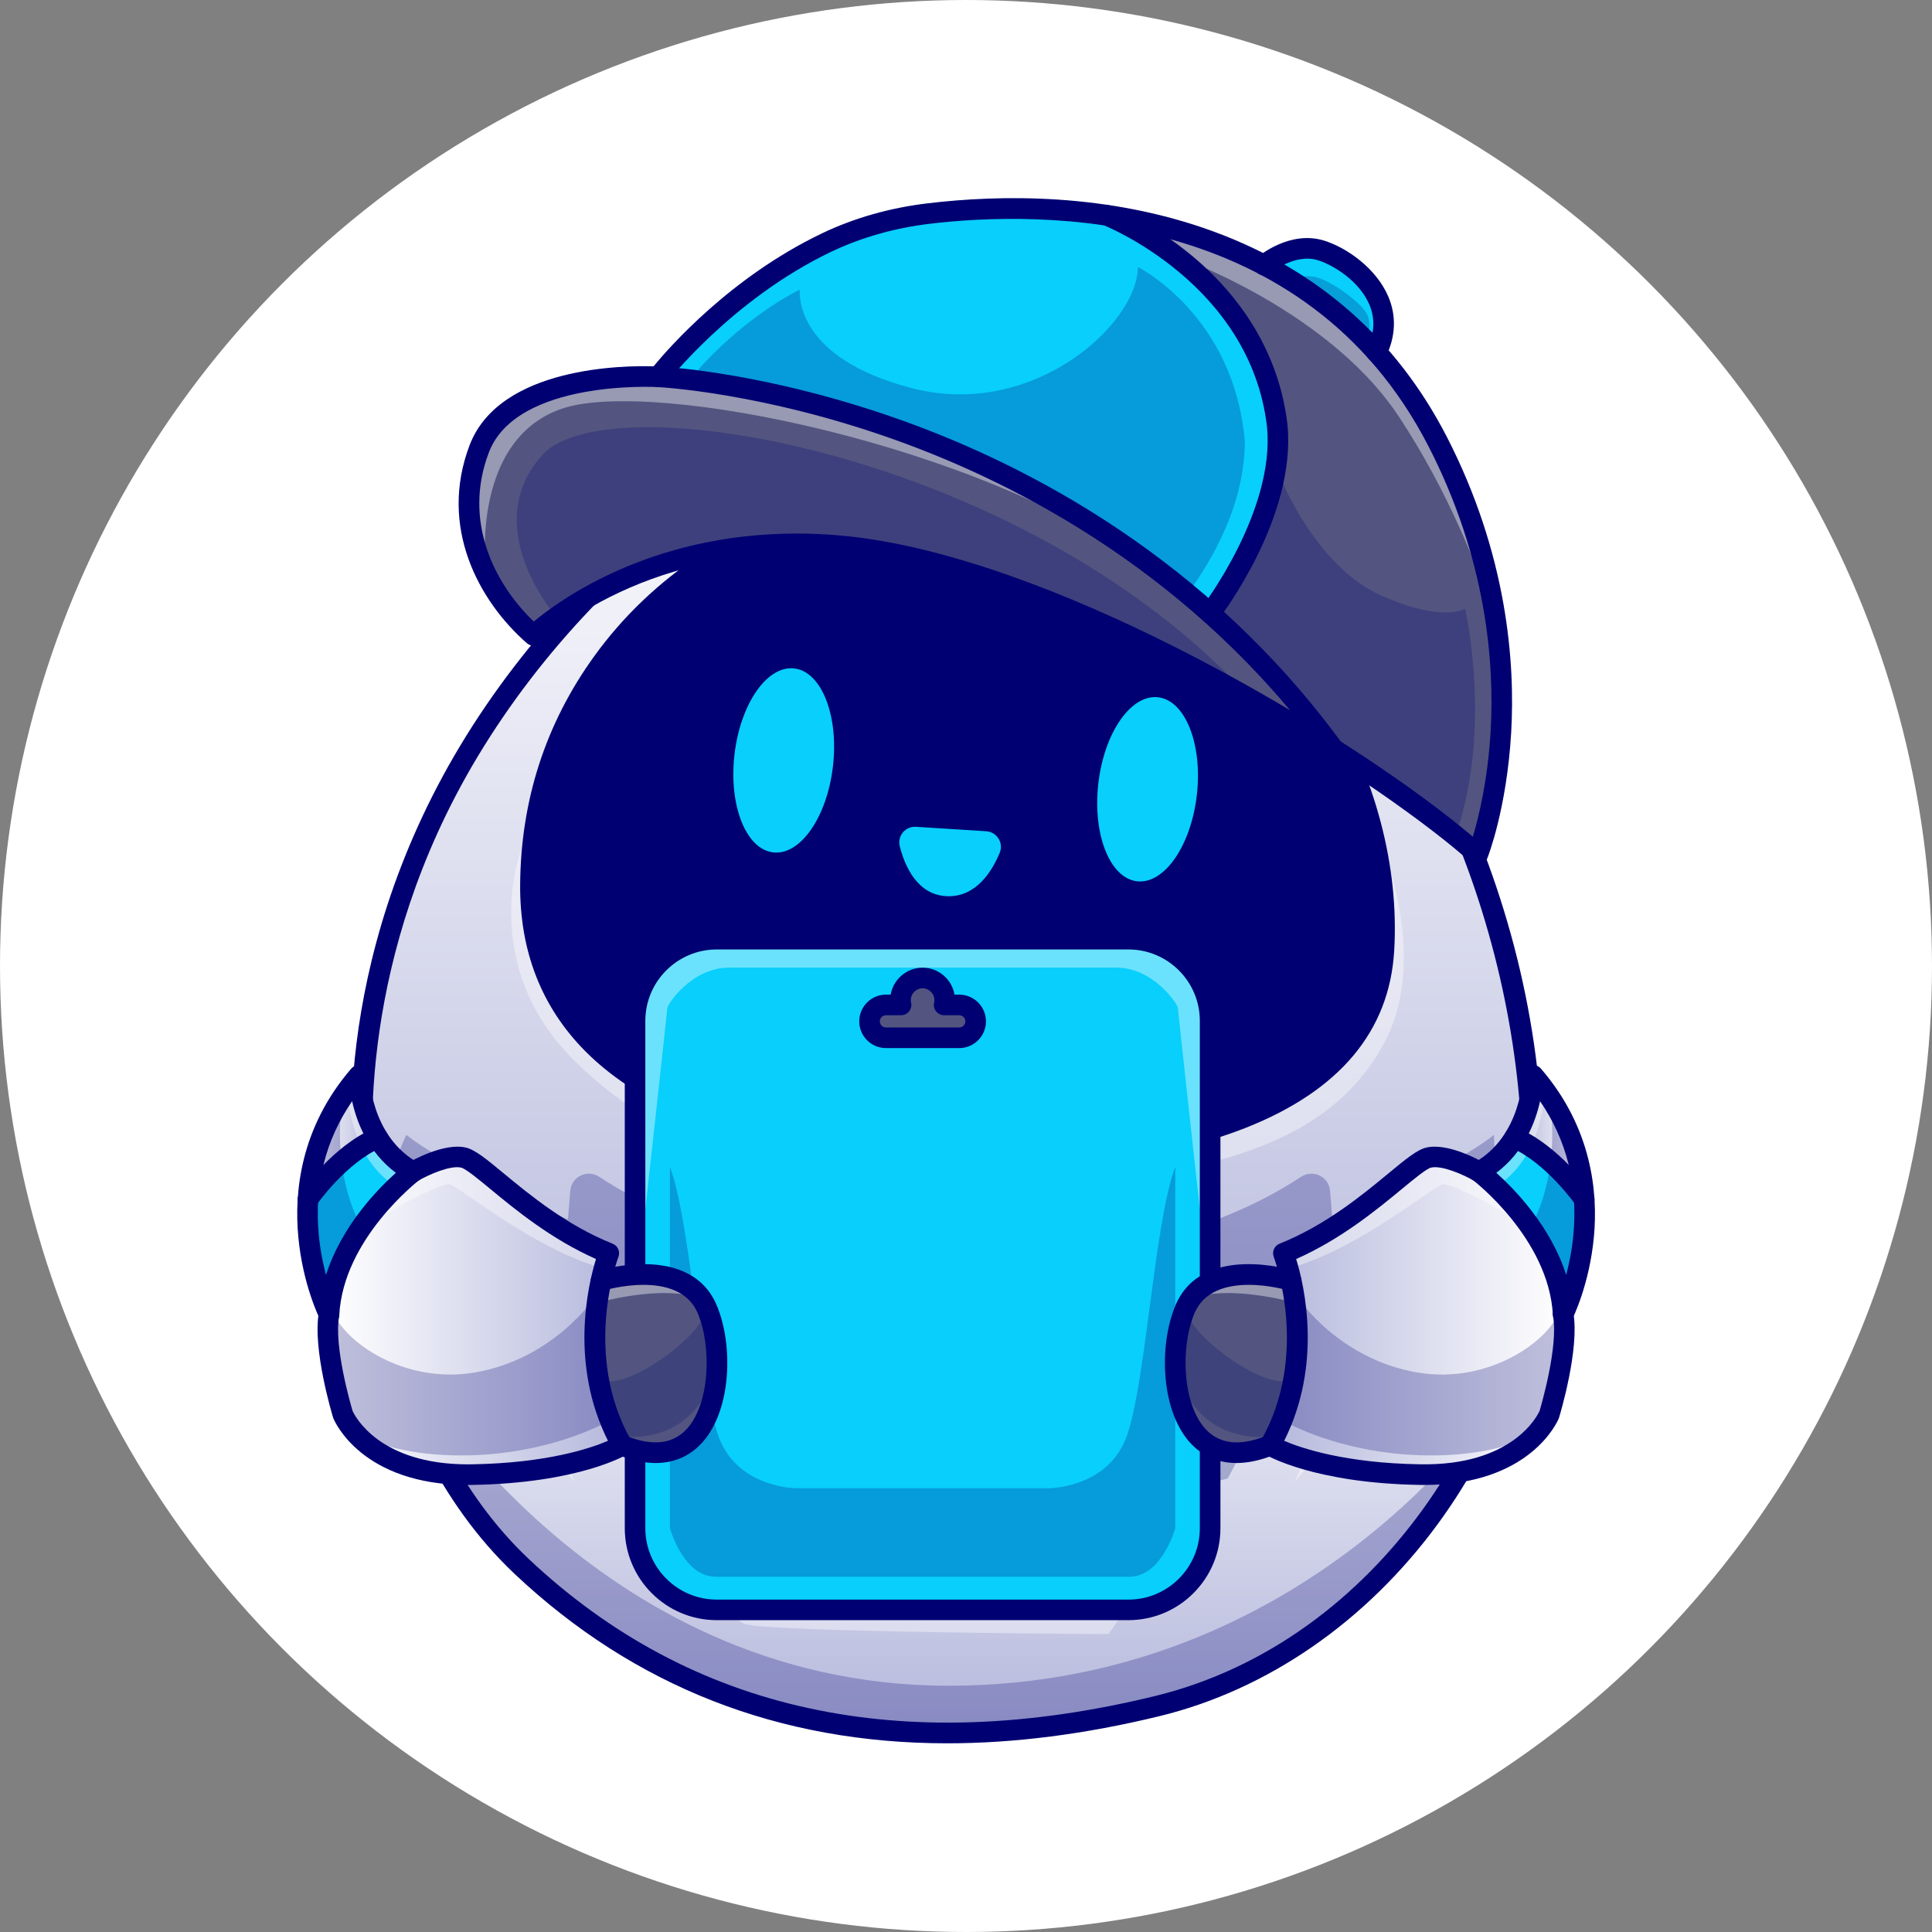 <svg width="39" height="39" viewBox="0 0 39 39" fill="none" xmlns="http://www.w3.org/2000/svg">
<rect x="0" y="0" width="39" height="39" fill="#808080" stroke="none"/>
<g clip-path="url(#clip0_122_1707)">
<circle cx="19.5" cy="19.5" r="19.5" fill="white"/>
<path d="M7.37 24.606C7.37 24.606 7.821 30.142 12.105 32.818C16.39 35.495 20.548 35.307 23.777 34.327C27.007 33.346 29.181 30.431 29.896 29.084C30.612 27.738 30.84 25.931 30.858 24.92L30.606 24.991C30.606 24.991 27.913 26.763 25.58 27.26C25.58 27.26 24.288 29.414 24.186 29.414C24.084 29.414 23.647 29.414 23.647 29.414L23.516 29.669C23.516 29.669 22.876 31.727 22.205 32.45L15.28 32.354C15.28 32.354 13.88 31.116 13.619 29.218L13.393 28.89L12.39 28.386L11.496 26.721C11.496 26.721 7.64 24.468 7.613 24.46C7.586 24.451 7.487 24.459 7.449 24.46C7.411 24.461 7.37 24.606 7.37 24.606Z" fill="url(#paint0_linear_122_1707)"/>
<path d="M22.834 10.788C21.456 10.142 20.353 9.934 19.391 9.934C18.508 9.934 17.744 10.109 16.991 10.281C15.042 10.728 13.344 11.841 12.211 13.413C11.269 14.722 10.785 16.217 10.773 17.859C10.764 19.125 11.179 20.191 12.007 21.025C13.874 22.905 17.474 23.3 20.165 23.3C21.917 23.3 27.648 23.003 27.871 19.172C28.066 15.829 25.901 12.225 22.834 10.788Z" fill="#000072"/>
<path d="M20.107 7.889C18.205 7.889 16.016 8.745 13.945 10.3C11.936 11.808 10.206 13.831 9.073 15.996C6.9 20.151 7.406 23.862 7.455 24.178C8.427 25.069 11.465 26.704 11.496 26.721C11.507 26.726 11.515 26.735 11.522 26.745L12.475 28.402L13.573 28.985C13.668 28.533 14.058 26.787 14.419 26.546C14.834 26.27 21.163 26.326 22.027 26.615C22.901 26.906 23.527 28.992 23.628 29.348H24.164C24.296 29.205 25.059 27.985 25.524 27.226C25.533 27.211 25.548 27.2 25.564 27.196C28.206 26.559 30.577 24.938 30.847 24.749C31.146 19.88 29.314 14.833 25.944 11.242C24.002 9.173 21.766 7.889 20.107 7.889ZM28.002 19.18C27.772 23.125 21.946 23.431 20.165 23.431C17.449 23.431 13.813 23.03 11.914 21.117C11.061 20.257 10.633 19.161 10.642 17.858C10.654 16.189 11.146 14.668 12.105 13.337C13.257 11.738 14.982 10.608 16.962 10.154C18.482 9.806 20.204 9.411 22.89 10.67C24.387 11.371 25.729 12.606 26.669 14.146C27.626 15.715 28.1 17.503 28.002 19.18Z" fill="url(#paint1_linear_122_1707)"/>
<path d="M15.284 32.304C15.286 32.305 15.286 32.306 15.287 32.307C15.288 32.309 15.289 32.309 15.29 32.31C15.466 32.513 22.088 32.627 22.091 32.622C22.091 32.622 22.092 32.622 22.092 32.621C22.093 32.621 22.093 32.62 22.093 32.619C22.103 32.605 23.11 31.173 23.511 29.415C23.454 29.214 22.819 27.017 21.986 26.739C21.531 26.587 19.672 26.507 18.031 26.495C16.17 26.481 14.649 26.55 14.492 26.655C14.199 26.85 13.812 28.471 13.685 29.09C13.713 30.885 15.269 32.29 15.284 32.304Z" fill="#08CFFC"/>
<g opacity="0.25">
<path d="M11.845 29.017C11.879 29.059 13.647 29.83 13.647 29.83C13.647 29.83 13.647 29.829 13.647 29.829C13.595 29.603 13.561 29.367 13.555 29.124L12.397 28.509C12.386 28.503 12.377 28.494 12.371 28.483L11.418 26.827C11.219 26.72 8.7 25.183 7.495 24.386C7.54 24.57 7.473 24.983 7.595 25.412C7.595 25.412 10.477 26.956 10.933 27.234C11.389 27.513 11.811 28.974 11.845 29.017Z" fill="#00116B"/>
</g>
<g opacity="0.25">
<path d="M24.788 29.838C24.822 29.796 25.685 27.983 26.182 27.786C26.693 27.582 30.564 26.006 30.831 25.899C30.963 25.489 30.808 25.036 30.858 24.861C29.867 25.443 27.321 26.903 25.622 27.317C24.298 29.479 24.231 29.479 24.186 29.479H23.63C23.579 29.696 23.519 29.908 23.454 30.113C23.454 30.113 23.454 30.113 23.454 30.113C23.454 30.113 24.754 29.881 24.788 29.838Z" fill="#00116B"/>
</g>
<g opacity="0.25">
<path d="M15.528 31.987C15.898 32.454 16.473 32.33 17.066 32.395L18.579 32.38L20.506 32.447C21.12 32.427 21.586 32.574 21.893 32.042C22.026 31.814 22.163 31.598 22.26 31.396C22.692 30.5 22.9 29.974 23.012 29.152C23.012 29.152 22.422 30.501 21.273 31.295C20.123 32.089 18.598 31.898 18.598 31.898C18.598 31.898 17.062 31.974 15.913 31.18C14.764 30.386 14.184 29.152 14.184 29.152C14.295 29.974 14.696 30.718 15.114 31.396C15.235 31.591 15.372 31.791 15.528 31.987Z" fill="#00116B"/>
</g>
<g opacity="0.25">
<path d="M25.276 26.588L30.192 24.295C30.209 23.937 30.157 22.908 30.157 22.908C29.334 23.58 26.896 24.616 26.896 24.616L26.849 24.038C26.826 23.75 26.503 23.597 26.262 23.756C23.423 25.637 19.18 25.57 19.18 25.57C19.18 25.57 14.938 25.637 12.098 23.756C11.858 23.597 11.535 23.75 11.512 24.038L11.465 24.616C11.465 24.616 9.027 23.58 8.204 22.908C8.204 22.908 7.917 23.478 7.934 23.835L11.938 26.17L12.791 27.944L13.708 28.392C13.708 28.392 13.708 28.392 13.708 28.392C13.877 27.7 14.155 26.722 14.419 26.546C14.834 26.27 21.163 26.326 22.027 26.615C22.706 26.841 23.235 28.15 23.484 28.89L24.047 28.818L25.276 26.588Z" fill="#000072"/>
</g>
<g opacity="0.4">
<path d="M9.626 28.103C9.751 28.183 10.52 28.38 10.553 28.424C10.586 28.468 11.268 29.567 11.599 29.905C11.599 29.905 10.844 28.209 10.805 28.163C10.765 28.116 9.255 27.633 9.255 27.666C9.255 27.699 9.5 28.024 9.626 28.103Z" fill="white"/>
</g>
<g opacity="0.4">
<path d="M27.183 28.424C27.217 28.38 27.985 28.183 28.111 28.103C28.237 28.024 28.482 27.699 28.482 27.666C28.482 27.633 26.972 28.116 26.932 28.163C26.892 28.209 26.137 29.905 26.137 29.905C26.468 29.567 27.15 28.468 27.183 28.424Z" fill="white"/>
</g>
<g opacity="0.4">
<path d="M23.263 28.66C23.13 28.098 22.458 27.29 22.267 26.9C22.216 26.809 22.164 26.731 22.112 26.669C22.107 26.665 22.101 26.659 22.095 26.655C21.992 26.587 21.313 26.534 20.339 26.509C19.796 26.5 19.211 26.496 18.707 26.494C18.657 26.494 18.606 26.495 18.555 26.495C18.468 26.496 18.381 26.497 18.293 26.498C18.205 26.497 18.118 26.496 18.031 26.495C17.98 26.495 17.93 26.494 17.879 26.494C17.375 26.496 16.79 26.5 16.247 26.509C15.273 26.534 14.594 26.587 14.492 26.655C14.486 26.659 14.48 26.665 14.474 26.669C14.422 26.731 14.37 26.809 14.319 26.9C14.129 27.29 13.928 28.033 13.795 28.595C13.795 28.657 13.801 28.707 13.815 28.742C13.815 28.742 14.728 27.038 14.791 27.006C14.827 26.988 16.203 26.991 17.406 26.996V27.006C17.406 27.006 21.561 27.029 21.849 27.24C22.242 27.528 23.363 29.152 23.363 29.152C23.377 29.117 23.263 28.722 23.263 28.66Z" fill="white"/>
</g>
<g opacity="0.25">
<path d="M16.247 26.509C16.79 26.5 17.375 26.496 17.879 26.494C17.285 26.491 16.73 26.497 16.247 26.509Z" fill="#00116B"/>
</g>
<g opacity="0.4">
<path d="M16.247 26.509C16.79 26.5 17.375 26.496 17.879 26.494C17.285 26.491 16.73 26.497 16.247 26.509Z" fill="white"/>
</g>
<g opacity="0.4">
<path d="M10.502 17.213C10.502 17.213 9.657 19.501 11.6 21.416C13.542 23.332 16.084 24.021 20.634 23.912C25.183 23.803 27.074 22.686 27.949 21.038C28.825 19.389 27.949 17.253 27.949 17.253C27.949 17.253 28.78 20.414 25.968 22.065C23.156 23.716 17.814 23.811 14.155 22.445C10.497 21.079 10.638 18.126 10.502 17.213Z" fill="white"/>
</g>
<path d="M16.815 15.463C16.932 14.438 16.581 13.555 16.032 13.493C15.483 13.43 14.943 14.211 14.826 15.237C14.709 16.262 15.059 17.145 15.609 17.207C16.158 17.27 16.698 16.489 16.815 15.463Z" fill="#08CFFC"/>
<path d="M24.16 16.046C24.277 15.02 23.926 14.138 23.377 14.075C22.828 14.013 22.288 14.793 22.171 15.819C22.054 16.845 22.404 17.727 22.953 17.79C23.503 17.853 24.043 17.072 24.16 16.046Z" fill="#08CFFC"/>
<g opacity="0.4">
<path d="M13.5 29.973C13.5 29.973 14.498 32.623 15.05 32.787C15.603 32.95 22.377 32.987 22.377 32.987C22.377 32.987 23.15 31.985 23.364 30.7C23.364 30.7 22.145 32.431 22.063 32.445C21.981 32.459 15.28 32.354 15.28 32.354L13.5 29.973Z" fill="white"/>
</g>
<g opacity="0.25">
<path d="M8.214 27.554C8.214 27.554 11.898 34.029 19.152 34.029C26.406 34.029 30.136 28.386 30.136 28.386C30.136 28.386 28.127 34.968 19.727 34.968C11.328 34.968 8.841 29.62 8.214 27.665" fill="#000072"/>
</g>
<path d="M24.186 29.622H23.578C23.484 29.622 23.402 29.559 23.377 29.468C23.134 28.569 22.528 27.07 21.941 26.874C21.046 26.576 15.049 26.581 14.565 26.778C14.378 26.926 14.031 28.105 13.822 29.126C13.809 29.19 13.767 29.244 13.707 29.272C13.648 29.3 13.579 29.299 13.521 29.268L12.33 28.634C12.296 28.616 12.267 28.588 12.248 28.555L11.314 26.933C10.888 26.703 8.173 25.22 7.252 24.363C7.219 24.332 7.197 24.291 7.189 24.246C7.161 24.086 6.527 20.274 8.831 15.87C9.982 13.67 11.74 11.614 13.781 10.081C15.899 8.491 18.146 7.615 20.107 7.615C21.865 7.615 24.121 8.901 26.143 11.055C27.701 12.715 28.985 14.75 29.853 16.94C30.861 19.48 31.287 22.124 31.117 24.798C31.113 24.86 31.082 24.917 31.031 24.954C30.929 25.027 28.522 26.742 25.712 27.441C25.611 27.607 25.351 28.029 25.087 28.448C24.348 29.622 24.327 29.622 24.186 29.622ZM23.735 29.206H24.095C24.289 28.947 24.952 27.888 25.403 27.151C25.431 27.104 25.478 27.071 25.531 27.058C28.016 26.459 30.262 24.978 30.709 24.672C30.984 19.863 29.168 14.885 25.84 11.339C23.924 9.299 21.728 8.031 20.107 8.031C18.235 8.031 16.077 8.877 14.031 10.414C12.038 11.91 10.322 13.916 9.199 16.062C7.129 20.021 7.515 23.575 7.588 24.107C8.585 24.992 11.533 26.579 11.563 26.595C11.597 26.614 11.626 26.641 11.645 26.675L12.578 28.295L13.473 28.771C13.63 28.056 13.976 26.671 14.34 26.428C14.652 26.22 17.026 26.215 18.033 26.222C19.648 26.234 21.557 26.308 22.073 26.48C22.953 26.774 23.562 28.621 23.735 29.206Z" fill="#000072"/>
<path d="M21.663 32.66C18.936 32.66 15.275 32.562 15.235 32.561C15.187 32.56 15.139 32.541 15.103 32.509C15.035 32.448 13.438 31.007 13.411 29.087C13.41 28.972 13.502 28.878 13.616 28.877C13.617 28.877 13.618 28.877 13.619 28.877C13.733 28.877 13.825 28.968 13.827 29.081C13.848 30.628 15.055 31.885 15.326 32.148C15.908 32.163 19.567 32.253 22.1 32.243C22.311 31.947 23.043 30.846 23.375 29.368C23.401 29.256 23.512 29.186 23.624 29.211C23.736 29.236 23.806 29.348 23.781 29.459C23.37 31.283 22.41 32.526 22.369 32.578C22.33 32.628 22.27 32.658 22.207 32.658C22.031 32.659 21.849 32.66 21.663 32.66Z" fill="#021168"/>
<path d="M20.166 23.574C17.422 23.574 13.747 23.165 11.813 21.218C10.932 20.33 10.49 19.199 10.5 17.857C10.512 16.158 11.013 14.609 11.99 13.254C13.161 11.627 14.916 10.477 16.93 10.015C18.472 9.662 20.22 9.261 22.95 10.541C24.472 11.254 25.836 12.508 26.79 14.072C27.763 15.666 28.244 17.483 28.144 19.188C28.049 20.817 27.039 22.021 25.141 22.769C23.365 23.469 21.261 23.574 20.166 23.574ZM17.023 10.42C15.107 10.859 13.44 11.952 12.327 13.497C11.402 14.781 10.927 16.248 10.915 17.86C10.907 19.087 11.308 20.119 12.108 20.925C13.941 22.771 17.501 23.158 20.166 23.158C21.885 23.158 27.513 22.87 27.729 19.164C27.921 15.876 25.791 12.331 22.774 10.917C20.174 9.698 18.572 10.066 17.023 10.42Z" fill="#000072"/>
<path d="M19.121 35.191C15.732 35.191 12.809 34.049 10.393 31.776C8.833 30.308 8.045 28.331 7.657 26.931C7.239 25.419 7.188 24.267 7.186 24.219C7.181 24.104 7.27 24.008 7.385 24.003C7.498 23.998 7.596 24.087 7.601 24.202C7.603 24.247 7.824 28.787 10.678 31.474C13.952 34.554 18.203 35.484 23.315 34.237C27.875 33.124 30.7 28.464 30.702 24.785C30.702 24.67 30.795 24.577 30.91 24.577C30.91 24.577 30.91 24.577 30.91 24.577C31.025 24.577 31.118 24.67 31.118 24.785C31.116 26.772 30.353 28.951 29.023 30.765C27.579 32.734 25.587 34.11 23.413 34.641C21.91 35.007 20.478 35.191 19.121 35.191Z" fill="#000072"/>
<path d="M27.77 6.99C27.895 6.685 27.898 6.383 27.773 6.092C27.548 5.566 26.978 5.221 26.65 5.118C26.228 4.986 25.815 5.22 25.643 5.338C26.399 5.746 27.123 6.285 27.77 6.99Z" fill="#08CFFC"/>
<path d="M10.771 12.739C10.937 12.589 11.554 12.07 12.592 11.618C13.401 11.266 14.586 10.912 16.078 10.912C16.627 10.912 17.217 10.96 17.845 11.073C20.684 11.585 24.082 13.27 26.652 14.874C23.996 11.391 20.57 9.623 18.133 8.75C15.416 7.777 13.307 7.673 13.286 7.672C13.286 7.672 13.286 7.672 13.286 7.672C13.286 7.672 13.285 7.672 13.285 7.672C13.256 7.67 10.336 7.508 9.735 9.083C9.165 10.578 9.889 11.943 10.771 12.739Z" fill="#535580"/>
<path d="M25.848 8.588C26.013 10.265 24.748 12.06 24.518 12.371C25.373 13.138 26.202 14.031 26.962 15.07C28.163 15.836 29.161 16.573 29.8 17.14C30.005 16.539 31.055 13.006 28.96 8.938C28.608 8.254 28.199 7.668 27.751 7.165C27.742 7.159 27.736 7.151 27.731 7.142C27.06 6.394 26.3 5.834 25.506 5.416C25.492 5.413 25.479 5.407 25.469 5.396C24.591 4.939 23.674 4.656 22.792 4.489C23.667 4.953 25.574 6.222 25.848 8.588Z" fill="#535580"/>
<path d="M24.427 12.362C24.662 12.039 25.882 10.273 25.725 8.68C25.392 5.802 22.569 4.586 22.332 4.489C20.905 4.279 19.608 4.354 18.769 4.454C18.032 4.541 17.341 4.738 16.715 5.037C14.965 5.876 13.74 7.255 13.428 7.629C13.924 7.667 15.825 7.861 18.18 8.704C19.963 9.342 22.271 10.457 24.427 12.362Z" fill="#08CFFC"/>
<g opacity="0.25">
<path d="M10.958 9.175C9.798 10.44 10.866 11.996 11.189 12.407C11.502 12.182 11.971 11.888 12.592 11.618C13.401 11.266 14.586 10.912 16.079 10.912C16.628 10.912 17.217 10.96 17.846 11.073C19.941 11.451 22.34 12.468 24.487 13.62C24.9 13.836 25.128 13.972 25.128 13.972C20.622 9.139 12.308 7.703 10.958 9.175Z" fill="#000072"/>
</g>
<g opacity="0.25">
<path d="M22.97 5.391C22.97 6.522 20.875 8.465 18.425 7.84C15.976 7.215 16.145 5.847 16.145 5.847C14.852 6.506 13.971 7.607 13.971 7.607C13.971 7.607 13.972 7.607 13.972 7.607C14.812 7.711 16.357 7.975 18.173 8.625C19.843 9.224 21.975 10.24 24.011 11.933C24.447 11.323 25.128 10.201 25.128 8.904C24.905 6.353 22.97 5.391 22.97 5.391Z" fill="#000072"/>
</g>
<g opacity="0.25">
<path d="M29.575 12.284C29.575 12.284 29.153 12.587 27.865 12.013C26.577 11.438 25.859 9.673 25.859 9.673C25.838 9.655 25.8 9.704 25.754 9.789C25.467 11.038 24.693 12.134 24.518 12.371C25.373 13.138 26.202 14.031 26.962 15.07C27.938 15.693 28.779 16.295 29.404 16.804C30.127 14.668 29.575 12.284 29.575 12.284Z" fill="#000072"/>
</g>
<g opacity="0.25">
<path d="M27.617 6.397C27.541 6.153 26.999 5.766 26.679 5.633C26.435 5.532 26.211 5.585 26.119 5.616C26.642 5.945 27.145 6.342 27.61 6.821C27.637 6.745 27.672 6.574 27.617 6.397Z" fill="#00116B"/>
</g>
<g opacity="0.4">
<path d="M11.355 8.246C13.179 7.635 19.799 8.969 23.24 11.49C21.435 10.131 19.604 9.277 18.133 8.75C15.416 7.777 13.307 7.673 13.287 7.672C13.286 7.672 13.286 7.672 13.286 7.672C13.286 7.672 13.286 7.672 13.285 7.672C13.256 7.67 10.336 7.508 9.735 9.083C9.417 9.917 9.502 10.711 9.792 11.388C9.756 10.748 9.777 8.774 11.355 8.246Z" fill="white"/>
</g>
<g opacity="0.4">
<path d="M28.241 8.414C29.245 9.937 29.824 11.462 30.073 12.205C29.893 11.195 29.552 10.088 28.96 8.938C28.608 8.254 28.199 7.667 27.751 7.164C27.742 7.158 27.736 7.151 27.731 7.142C27.06 6.394 26.3 5.833 25.506 5.415C25.492 5.413 25.479 5.407 25.469 5.396C24.591 4.939 23.674 4.656 22.792 4.489C23.088 4.646 23.503 4.896 23.932 5.248C24.326 5.398 26.946 6.451 28.241 8.414Z" fill="white"/>
</g>
<path d="M29.829 17.461C29.778 17.461 29.728 17.442 29.689 17.407C28.099 15.967 22.418 12.176 17.797 11.342C15.536 10.934 13.787 11.399 12.719 11.861C11.558 12.363 10.923 12.97 10.917 12.976C10.839 13.051 10.717 13.055 10.635 12.983C9.664 12.133 8.85 10.637 9.48 8.986C10.088 7.391 12.624 7.377 13.193 7.395C13.494 7.028 14.742 5.597 16.59 4.712C17.242 4.4 17.962 4.195 18.729 4.104C20.183 3.93 22.364 3.889 24.502 4.675C26.606 5.449 28.187 6.841 29.203 8.812C30.428 11.193 30.587 13.377 30.505 14.79C30.415 16.327 30.038 17.29 30.022 17.33C29.997 17.393 29.942 17.44 29.876 17.456C29.86 17.459 29.844 17.461 29.829 17.461ZM16.079 10.77C16.635 10.77 17.234 10.818 17.871 10.933C22.104 11.697 27.569 15.049 29.731 16.891C29.847 16.505 30.034 15.749 30.091 14.748C30.168 13.391 30.012 11.293 28.833 9.003C26.344 4.169 20.972 4.255 18.778 4.516C18.057 4.602 17.381 4.794 16.769 5.087C14.771 6.044 13.467 7.717 13.454 7.734C13.412 7.788 13.345 7.819 13.277 7.814C13.248 7.812 10.431 7.657 9.868 9.134C9.343 10.51 9.97 11.774 10.775 12.547C11.034 12.33 11.629 11.882 12.535 11.488C13.358 11.13 14.562 10.77 16.079 10.77Z" fill="#000072"/>
<path d="M26.925 15.337C26.861 15.337 26.798 15.308 26.757 15.252C24.096 11.606 20.578 9.779 18.094 8.888C15.396 7.919 13.301 7.815 13.28 7.814C13.165 7.809 13.077 7.712 13.082 7.597C13.087 7.483 13.184 7.394 13.299 7.399C13.386 7.403 15.466 7.505 18.221 8.491C20.763 9.402 24.366 11.271 27.093 15.007C27.16 15.1 27.14 15.23 27.047 15.297C27.011 15.324 26.968 15.337 26.925 15.337Z" fill="#000072"/>
<path d="M24.432 12.584C24.388 12.584 24.343 12.57 24.305 12.541C24.214 12.471 24.198 12.34 24.267 12.249C24.282 12.23 25.743 10.31 25.576 8.615C25.241 5.718 22.287 4.548 22.257 4.537C22.15 4.496 22.096 4.376 22.138 4.268C22.179 4.161 22.299 4.108 22.406 4.149C22.439 4.162 23.222 4.466 24.057 5.159C25.169 6.083 25.838 7.263 25.989 8.571C26.173 10.434 24.661 12.419 24.597 12.503C24.556 12.556 24.494 12.584 24.432 12.584Z" fill="#000072"/>
<path d="M27.788 7.32C27.757 7.32 27.726 7.313 27.696 7.298C27.593 7.248 27.551 7.123 27.602 7.02C27.748 6.722 27.762 6.429 27.642 6.148C27.436 5.666 26.91 5.349 26.607 5.254C26.139 5.107 25.656 5.505 25.651 5.509C25.564 5.584 25.433 5.574 25.358 5.487C25.284 5.4 25.294 5.268 25.381 5.194C25.407 5.171 26.038 4.64 26.732 4.858C27.183 4.999 27.779 5.412 28.024 5.985C28.192 6.377 28.174 6.798 27.974 7.204C27.938 7.277 27.864 7.32 27.788 7.32Z" fill="#000072"/>
<path d="M18.489 16.69L19.909 16.78C20.123 16.794 20.263 17.015 20.181 17.214C20.021 17.599 19.697 18.116 19.111 18.091C18.519 18.064 18.267 17.493 18.163 17.082C18.11 16.875 18.276 16.677 18.489 16.69Z" fill="#08CFFC"/>
<path d="M22.779 19.028H14.468C13.597 19.028 12.889 19.736 12.889 20.607V30.849C12.889 31.72 13.597 32.428 14.468 32.428H22.779C23.65 32.428 24.359 31.72 24.359 30.849V20.607C24.359 19.736 23.65 19.028 22.779 19.028Z" fill="#08CFFC"/>
<g opacity="0.25">
<path d="M22.688 29.131C22.259 30.042 21.174 30.042 21.174 30.042H18.624H16.073C16.073 30.042 14.989 30.042 14.56 29.131C14.131 28.219 13.97 24.752 13.523 23.554V30.846C13.523 30.846 13.791 31.829 14.453 31.829C15.114 31.829 18.624 31.829 18.624 31.829C18.624 31.829 22.134 31.829 22.795 31.829C23.456 31.829 23.724 30.846 23.724 30.846V23.554C23.278 24.752 23.117 28.219 22.688 29.131Z" fill="#000072"/>
</g>
<g opacity="0.4">
<path d="M22.779 19.028H18.624H14.468C13.597 19.028 12.889 19.736 12.889 20.607V24.582L13.032 24.367C13.032 24.367 13.47 20.408 13.47 20.346C13.47 20.283 13.952 19.532 14.721 19.532C15.489 19.532 18.624 19.532 18.624 19.532C18.624 19.532 21.758 19.532 22.527 19.532C23.296 19.532 23.778 20.283 23.778 20.346C23.778 20.408 24.216 24.367 24.216 24.367L24.359 24.582V20.607C24.359 19.736 23.65 19.028 22.779 19.028Z" fill="white"/>
</g>
<path d="M18.43 20.949H19.658C19.658 20.949 19.855 20.599 19.695 20.47C19.535 20.341 19.212 20.315 19.152 20.286C19.092 20.257 18.951 19.83 18.689 19.809C18.428 19.788 18.332 19.844 18.299 19.883C18.266 19.923 18.178 20.188 18.178 20.188C18.178 20.188 17.766 20.307 17.712 20.341C17.658 20.375 17.54 20.661 17.553 20.685C17.566 20.709 17.603 20.808 17.641 20.843C17.678 20.877 17.884 20.949 17.884 20.949L18.43 20.949Z" fill="#535580"/>
<path d="M22.779 32.705H14.468C13.444 32.705 12.612 31.872 12.612 30.849V20.607C12.612 19.584 13.444 18.751 14.468 18.751H22.779C23.803 18.751 24.636 19.584 24.636 20.607V30.849C24.636 31.872 23.803 32.705 22.779 32.705ZM14.468 19.166C13.674 19.166 13.027 19.813 13.027 20.607V30.849C13.027 31.643 13.674 32.29 14.468 32.29H22.779C23.574 32.29 24.22 31.643 24.22 30.849V20.607C24.22 19.813 23.574 19.166 22.779 19.166H14.468Z" fill="#000072"/>
<path d="M19.363 21.157H17.884C17.587 21.157 17.345 20.915 17.345 20.618C17.345 20.32 17.587 20.078 17.884 20.078H17.979C18.032 19.77 18.301 19.534 18.624 19.534C18.947 19.534 19.216 19.77 19.268 20.078H19.363C19.661 20.078 19.903 20.32 19.903 20.618C19.903 20.915 19.661 21.157 19.363 21.157ZM17.884 20.494C17.816 20.494 17.761 20.549 17.761 20.618C17.761 20.686 17.816 20.741 17.884 20.741H19.363C19.432 20.741 19.487 20.686 19.487 20.618C19.487 20.549 19.432 20.494 19.363 20.494H19.058C18.995 20.494 18.936 20.465 18.896 20.416C18.857 20.366 18.842 20.302 18.856 20.24C18.86 20.222 18.862 20.205 18.862 20.188C18.862 20.057 18.755 19.95 18.624 19.95C18.493 19.95 18.386 20.057 18.386 20.188C18.386 20.205 18.388 20.222 18.392 20.24C18.406 20.302 18.391 20.366 18.351 20.416C18.312 20.465 18.252 20.494 18.189 20.494H17.884Z" fill="#000072"/>
<path d="M7.53 22.937C7.297 22.531 7.218 22.112 7.193 21.882C6.641 22.572 6.396 23.298 6.315 23.964C6.54 23.685 6.991 23.191 7.53 22.937Z" fill="url(#paint2_linear_122_1707)"/>
<path d="M12.195 25.905C12.044 26.627 11.931 27.913 12.607 29.122C13.173 29.343 13.622 29.291 13.941 28.965C14.476 28.419 14.524 27.188 14.21 26.452C13.814 25.522 12.448 25.837 12.195 25.905Z" fill="#535580"/>
<path d="M12.066 25.849C12.066 25.839 12.068 25.829 12.072 25.82C12.122 25.592 12.174 25.424 12.203 25.338C11.262 24.948 10.499 24.318 9.99 23.898C9.697 23.656 9.465 23.465 9.343 23.436C9.008 23.356 8.417 23.69 8.378 23.712C8.311 23.764 6.796 24.953 6.711 26.535C6.711 26.537 6.71 26.539 6.71 26.54C6.71 26.542 6.71 26.543 6.71 26.544C6.589 27.212 6.984 28.518 6.988 28.531C6.991 28.537 7.49 29.698 9.45 29.698C9.479 29.698 9.507 29.698 9.536 29.698C11.306 29.668 12.231 29.266 12.463 29.149C11.783 27.901 11.909 26.581 12.066 25.849Z" fill="url(#paint3_linear_122_1707)"/>
<path d="M8.218 23.663C7.949 23.494 7.751 23.28 7.603 23.056C6.939 23.362 6.394 24.081 6.291 24.223C6.236 25.119 6.461 25.88 6.601 26.253C6.803 24.912 7.906 23.92 8.218 23.663Z" fill="#08CFFC"/>
<g opacity="0.25">
<path d="M14.395 27.761C14.425 27.372 14.383 26.969 14.277 26.634L14.207 26.532C14.101 27.018 12.595 28.101 12.153 27.842C12.222 28.222 12.343 28.616 12.544 29.005C13.806 29.088 14.267 28.242 14.395 27.761Z" fill="#00116B"/>
</g>
<g opacity="0.25">
<path d="M6.291 24.222C6.236 25.119 6.461 25.88 6.601 26.253C6.691 25.655 6.961 25.127 7.259 24.702C7.062 24.31 6.957 23.906 6.906 23.539C6.584 23.831 6.354 24.136 6.291 24.222Z" fill="#000072"/>
</g>
<g opacity="0.25">
<path d="M6.902 22.293C6.552 22.855 6.38 23.429 6.315 23.964C6.442 23.807 6.64 23.582 6.886 23.369C6.837 22.885 6.876 22.484 6.902 22.293Z" fill="#000072"/>
</g>
<g opacity="0.25">
<path d="M9.535 29.376C10.997 29.329 12.013 28.832 12.254 28.703C12.072 28.245 11.985 27.789 11.955 27.365C11.875 26.83 12.004 26.192 12.004 26.191V26.191C12.004 26.191 11.177 27.439 9.575 27.707C8.145 27.946 6.924 27.069 6.717 26.46C6.715 26.485 6.712 26.51 6.711 26.535C6.711 26.537 6.71 26.539 6.71 26.54C6.71 26.542 6.71 26.543 6.71 26.544C6.589 27.212 6.984 28.518 6.988 28.531C6.989 28.534 7.092 28.772 7.384 29.032C7.733 29.189 8.43 29.411 9.535 29.376Z" fill="#000072"/>
</g>
<g opacity="0.4">
<path d="M9.072 23.907C9.273 23.954 10.752 25.195 12.127 25.59C12.157 25.477 12.184 25.391 12.202 25.338C11.261 24.948 10.499 24.318 9.99 23.898C9.697 23.656 9.465 23.465 9.342 23.436C9.008 23.356 8.416 23.69 8.378 23.712C8.354 23.73 8.155 23.887 7.902 24.149L7.504 24.655C7.504 24.655 8.871 23.86 9.072 23.907Z" fill="white"/>
</g>
<g opacity="0.4">
<path d="M7.53 22.937C7.297 22.531 7.218 22.112 7.193 21.882C7.132 21.959 7.075 22.036 7.021 22.114C7.038 22.315 7.093 22.698 7.266 23.084C7.351 23.03 7.439 22.98 7.53 22.937Z" fill="white"/>
</g>
<g opacity="0.4">
<path d="M14.054 26.197C13.537 25.587 12.421 25.844 12.195 25.905C12.172 26.016 12.15 26.142 12.131 26.278C12.376 26.213 13.467 25.969 14.054 26.197Z" fill="white"/>
</g>
<g opacity="0.4">
<path d="M12.232 25.753C12.231 25.752 12.231 25.751 12.23 25.75C12.229 25.751 12.229 25.752 12.229 25.754C12.23 25.753 12.231 25.753 12.232 25.753Z" fill="white"/>
</g>
<g opacity="0.4">
<path d="M7.603 23.056C7.508 23.1 7.416 23.153 7.326 23.211C7.463 23.472 7.657 23.726 7.937 23.913L7.937 23.913C8.055 23.801 8.153 23.716 8.218 23.663C7.949 23.494 7.751 23.28 7.603 23.056Z" fill="white"/>
</g>
<path d="M6.642 26.74C6.564 26.74 6.492 26.696 6.456 26.625C6.442 26.597 6.111 25.927 6.022 24.969C5.938 24.081 6.056 22.77 7.092 21.57C7.149 21.505 7.24 21.481 7.322 21.511C7.403 21.541 7.457 21.619 7.457 21.706C7.457 21.718 7.474 22.934 8.441 23.473C8.502 23.507 8.542 23.57 8.547 23.64C8.552 23.71 8.521 23.778 8.465 23.82C8.45 23.831 6.932 24.999 6.849 26.543C6.844 26.637 6.776 26.716 6.684 26.735C6.67 26.738 6.656 26.74 6.642 26.74ZM7.108 22.229C6.57 23.014 6.343 23.916 6.434 24.916C6.462 25.226 6.519 25.505 6.58 25.738C6.894 24.752 7.621 24.006 7.991 23.675C7.432 23.256 7.202 22.657 7.108 22.229Z" fill="#000072"/>
<path d="M6.216 24.415C6.176 24.415 6.134 24.403 6.098 24.378C6.004 24.313 5.98 24.184 6.046 24.089C6.073 24.05 6.715 23.132 7.545 22.778C7.651 22.733 7.773 22.782 7.818 22.888C7.863 22.994 7.813 23.116 7.708 23.16C6.987 23.467 6.393 24.317 6.387 24.326C6.347 24.384 6.282 24.415 6.216 24.415Z" fill="#000072"/>
<path d="M9.448 29.976C7.299 29.976 6.751 28.685 6.729 28.63C6.727 28.624 6.725 28.618 6.723 28.612C6.706 28.556 6.305 27.228 6.437 26.495C6.458 26.382 6.565 26.307 6.679 26.327C6.792 26.348 6.867 26.456 6.846 26.569C6.737 27.173 7.08 28.356 7.117 28.48C7.162 28.581 7.651 29.56 9.448 29.56C9.476 29.56 9.505 29.56 9.534 29.559C11.041 29.534 11.922 29.235 12.273 29.085C11.497 27.538 11.865 25.956 12.031 25.415C11.126 25.015 10.396 24.413 9.902 24.005C9.668 23.811 9.402 23.592 9.31 23.57C9.097 23.519 8.666 23.705 8.444 23.834C8.345 23.891 8.218 23.858 8.16 23.759C8.102 23.66 8.136 23.532 8.235 23.475C8.308 23.432 8.963 23.061 9.407 23.166C9.592 23.21 9.821 23.399 10.167 23.685C10.703 24.128 11.438 24.734 12.367 25.106C12.473 25.148 12.525 25.268 12.483 25.374C12.476 25.393 11.747 27.327 12.739 29.075C12.794 29.172 12.762 29.296 12.666 29.355C12.627 29.378 11.681 29.938 9.541 29.975C9.51 29.975 9.478 29.976 9.448 29.976Z" fill="#000072"/>
<path d="M13.236 29.533C13.02 29.533 12.77 29.486 12.48 29.37C12.374 29.327 12.322 29.206 12.365 29.1C12.408 28.993 12.529 28.942 12.636 28.984C13.156 29.193 13.562 29.154 13.842 28.868C14.332 28.369 14.373 27.188 14.083 26.506C13.697 25.602 12.21 26.044 12.195 26.049C12.085 26.082 11.969 26.02 11.935 25.911C11.902 25.801 11.963 25.685 12.073 25.651C12.149 25.628 13.933 25.095 14.465 26.343C14.814 27.161 14.766 28.519 14.139 29.159C13.952 29.35 13.662 29.533 13.236 29.533Z" fill="#000072"/>
<path d="M30.666 22.937C30.899 22.531 30.978 22.112 31.003 21.882C31.555 22.572 31.801 23.298 31.881 23.964C31.656 23.685 31.205 23.191 30.666 22.937Z" fill="url(#paint4_linear_122_1707)"/>
<path d="M26.001 25.905C26.152 26.627 26.265 27.913 25.59 29.122C25.023 29.343 24.574 29.291 24.256 28.965C23.721 28.419 23.672 27.188 23.986 26.452C24.383 25.522 25.748 25.837 26.001 25.905Z" fill="#535580"/>
<path d="M26.131 25.849C26.131 25.839 26.129 25.829 26.124 25.82C26.075 25.592 26.023 25.424 25.994 25.338C26.935 24.948 27.697 24.318 28.206 23.898C28.499 23.656 28.731 23.465 28.854 23.436C29.188 23.356 29.78 23.69 29.818 23.712C29.886 23.764 31.4 24.953 31.485 26.535C31.485 26.537 31.486 26.539 31.486 26.54C31.486 26.542 31.486 26.543 31.486 26.544C31.607 27.212 31.212 28.518 31.208 28.531C31.206 28.537 30.706 29.698 28.746 29.698C28.718 29.698 28.689 29.698 28.66 29.698C26.891 29.668 25.965 29.266 25.733 29.149C26.413 27.901 26.287 26.581 26.131 25.849Z" fill="url(#paint5_linear_122_1707)"/>
<path d="M29.978 23.663C30.247 23.494 30.445 23.28 30.593 23.056C31.257 23.362 31.802 24.081 31.905 24.223C31.96 25.119 31.735 25.88 31.596 26.253C31.393 24.912 30.29 23.92 29.978 23.663Z" fill="#08CFFC"/>
<g opacity="0.25">
<path d="M23.801 27.761C23.771 27.372 23.813 26.969 23.919 26.634L23.99 26.532C24.095 27.018 25.601 28.101 26.043 27.842C25.975 28.222 25.853 28.616 25.652 29.005C24.391 29.088 23.929 28.242 23.801 27.761Z" fill="#00116B"/>
</g>
<g opacity="0.25">
<path d="M31.905 24.222C31.96 25.119 31.735 25.88 31.596 26.253C31.505 25.655 31.236 25.127 30.937 24.702C31.134 24.31 31.239 23.906 31.29 23.539C31.612 23.831 31.842 24.136 31.905 24.222Z" fill="#000072"/>
</g>
<g opacity="0.25">
<path d="M31.294 22.293C31.645 22.855 31.817 23.429 31.882 23.964C31.755 23.807 31.556 23.582 31.311 23.369C31.36 22.885 31.321 22.484 31.294 22.293Z" fill="#000072"/>
</g>
<g opacity="0.25">
<path d="M28.661 29.376C27.2 29.329 26.183 28.832 25.942 28.703C26.124 28.245 26.211 27.789 26.241 27.365C26.321 26.83 26.193 26.192 26.193 26.191V26.191C26.193 26.191 27.019 27.439 28.621 27.707C30.052 27.946 31.272 27.069 31.479 26.46C31.481 26.485 31.484 26.51 31.485 26.535C31.485 26.537 31.486 26.539 31.486 26.54C31.487 26.542 31.486 26.543 31.486 26.544C31.607 27.212 31.212 28.518 31.209 28.531C31.207 28.534 31.104 28.772 30.812 29.032C30.463 29.189 29.766 29.411 28.661 29.376Z" fill="#000072"/>
</g>
<g opacity="0.4">
<path d="M29.124 23.907C28.923 23.954 27.444 25.195 26.069 25.59C26.039 25.477 26.012 25.391 25.994 25.338C26.935 24.948 27.698 24.318 28.206 23.898C28.499 23.656 28.731 23.465 28.854 23.436C29.188 23.356 29.78 23.69 29.818 23.712C29.842 23.73 30.041 23.887 30.294 24.149L30.692 24.655C30.692 24.655 29.325 23.86 29.124 23.907Z" fill="white"/>
</g>
<g opacity="0.4">
<path d="M30.666 22.937C30.899 22.531 30.978 22.112 31.003 21.882C31.065 21.959 31.122 22.036 31.175 22.114C31.158 22.315 31.104 22.698 30.931 23.084C30.846 23.03 30.757 22.98 30.666 22.937Z" fill="white"/>
</g>
<g opacity="0.4">
<path d="M24.143 26.197C24.66 25.587 25.775 25.844 26.001 25.905C26.025 26.016 26.047 26.142 26.066 26.278C25.821 26.213 24.73 25.969 24.143 26.197Z" fill="white"/>
</g>
<g opacity="0.4">
<path d="M25.965 25.753C25.965 25.752 25.966 25.751 25.967 25.75C25.967 25.751 25.968 25.752 25.968 25.754C25.967 25.753 25.966 25.753 25.965 25.753Z" fill="white"/>
</g>
<g opacity="0.4">
<path d="M30.593 23.056C30.688 23.1 30.78 23.153 30.87 23.211C30.733 23.472 30.539 23.726 30.259 23.913L30.259 23.913C30.141 23.801 30.043 23.716 29.978 23.663C30.247 23.494 30.445 23.28 30.593 23.056Z" fill="white"/>
</g>
<path d="M31.554 26.739C31.54 26.739 31.526 26.738 31.512 26.735C31.42 26.716 31.352 26.637 31.347 26.543C31.264 24.999 29.746 23.831 29.731 23.82C29.675 23.777 29.644 23.71 29.649 23.64C29.654 23.57 29.694 23.507 29.755 23.473C30.722 22.934 30.739 21.718 30.739 21.705C30.739 21.619 30.793 21.541 30.875 21.511C30.956 21.481 31.047 21.505 31.104 21.57C32.14 22.77 32.258 24.081 32.175 24.969C32.085 25.927 31.754 26.597 31.74 26.625C31.704 26.696 31.632 26.739 31.554 26.739ZM30.205 23.675C30.575 24.006 31.302 24.752 31.616 25.738C31.677 25.505 31.734 25.226 31.762 24.916C31.853 23.916 31.626 23.014 31.088 22.229C30.994 22.657 30.764 23.256 30.205 23.675Z" fill="#000072"/>
<path d="M31.98 24.415C31.914 24.415 31.849 24.384 31.809 24.326C31.799 24.312 31.205 23.465 30.488 23.16C30.383 23.116 30.334 22.994 30.379 22.888C30.424 22.782 30.545 22.733 30.651 22.778C31.482 23.132 32.124 24.05 32.151 24.089C32.216 24.184 32.192 24.313 32.098 24.378C32.062 24.403 32.021 24.415 31.98 24.415Z" fill="#000072"/>
<path d="M28.748 29.976C28.718 29.976 28.687 29.975 28.655 29.975C26.515 29.938 25.57 29.378 25.53 29.355C25.434 29.296 25.402 29.172 25.457 29.075C26.449 27.327 25.72 25.393 25.713 25.374C25.672 25.267 25.724 25.148 25.829 25.106C26.758 24.734 27.493 24.128 28.029 23.685C28.375 23.399 28.604 23.21 28.79 23.166C29.233 23.061 29.888 23.432 29.961 23.475C30.06 23.532 30.094 23.66 30.036 23.759C29.978 23.858 29.851 23.891 29.752 23.834C29.53 23.705 29.099 23.519 28.886 23.57C28.794 23.592 28.529 23.811 28.294 24.005C27.8 24.413 27.07 25.015 26.165 25.415C26.331 25.956 26.699 27.538 25.923 29.085C26.273 29.235 27.154 29.534 28.662 29.559C30.525 29.593 31.03 28.588 31.079 28.48C31.116 28.354 31.459 27.172 31.35 26.569C31.329 26.456 31.404 26.348 31.517 26.327C31.63 26.307 31.738 26.382 31.759 26.495C31.891 27.228 31.49 28.556 31.473 28.612C31.471 28.618 31.469 28.624 31.467 28.63C31.445 28.685 30.897 29.976 28.748 29.976Z" fill="#000072"/>
<path d="M24.961 29.533C24.535 29.533 24.244 29.35 24.058 29.159C23.431 28.519 23.383 27.161 23.732 26.343C24.264 25.095 26.048 25.628 26.124 25.651C26.233 25.685 26.295 25.801 26.261 25.911C26.227 26.02 26.111 26.082 26.002 26.048C25.983 26.043 24.499 25.603 24.114 26.506C23.823 27.188 23.865 28.368 24.355 28.868C24.635 29.154 25.041 29.194 25.561 28.984C25.668 28.941 25.788 28.993 25.831 29.099C25.874 29.206 25.823 29.327 25.716 29.37C25.427 29.486 25.177 29.533 24.961 29.533Z" fill="#000072"/>
</g>
<defs>
<linearGradient id="paint0_linear_122_1707" x1="19.114" y1="24.456" x2="19.114" y2="34.99" gradientUnits="userSpaceOnUse">
<stop stop-color="white"/>
<stop offset="1" stop-color="#B5B8DC"/>
</linearGradient>
<linearGradient id="paint1_linear_122_1707" x1="19.124" y1="7.889" x2="19.124" y2="29.348" gradientUnits="userSpaceOnUse">
<stop stop-color="white"/>
<stop offset="1" stop-color="#B5B8DC"/>
</linearGradient>
<linearGradient id="paint2_linear_122_1707" x1="6.315" y1="22.923" x2="7.53" y2="22.923" gradientUnits="userSpaceOnUse">
<stop stop-color="white"/>
<stop offset="1" stop-color="#B5B8DC"/>
</linearGradient>
<linearGradient id="paint3_linear_122_1707" x1="6.687" y1="26.561" x2="12.463" y2="26.561" gradientUnits="userSpaceOnUse">
<stop stop-color="white"/>
<stop offset="1" stop-color="#B5B8DC"/>
</linearGradient>
<linearGradient id="paint4_linear_122_1707" x1="31.881" y1="22.923" x2="30.666" y2="22.923" gradientUnits="userSpaceOnUse">
<stop stop-color="white"/>
<stop offset="1" stop-color="#B5B8DC"/>
</linearGradient>
<linearGradient id="paint5_linear_122_1707" x1="31.509" y1="26.561" x2="25.733" y2="26.561" gradientUnits="userSpaceOnUse">
<stop stop-color="white"/>
<stop offset="1" stop-color="#B5B8DC"/>
</linearGradient>
<clipPath id="clip0_122_1707">
<rect width="39" height="39" fill="white"/>
</clipPath>
</defs>
</svg>
